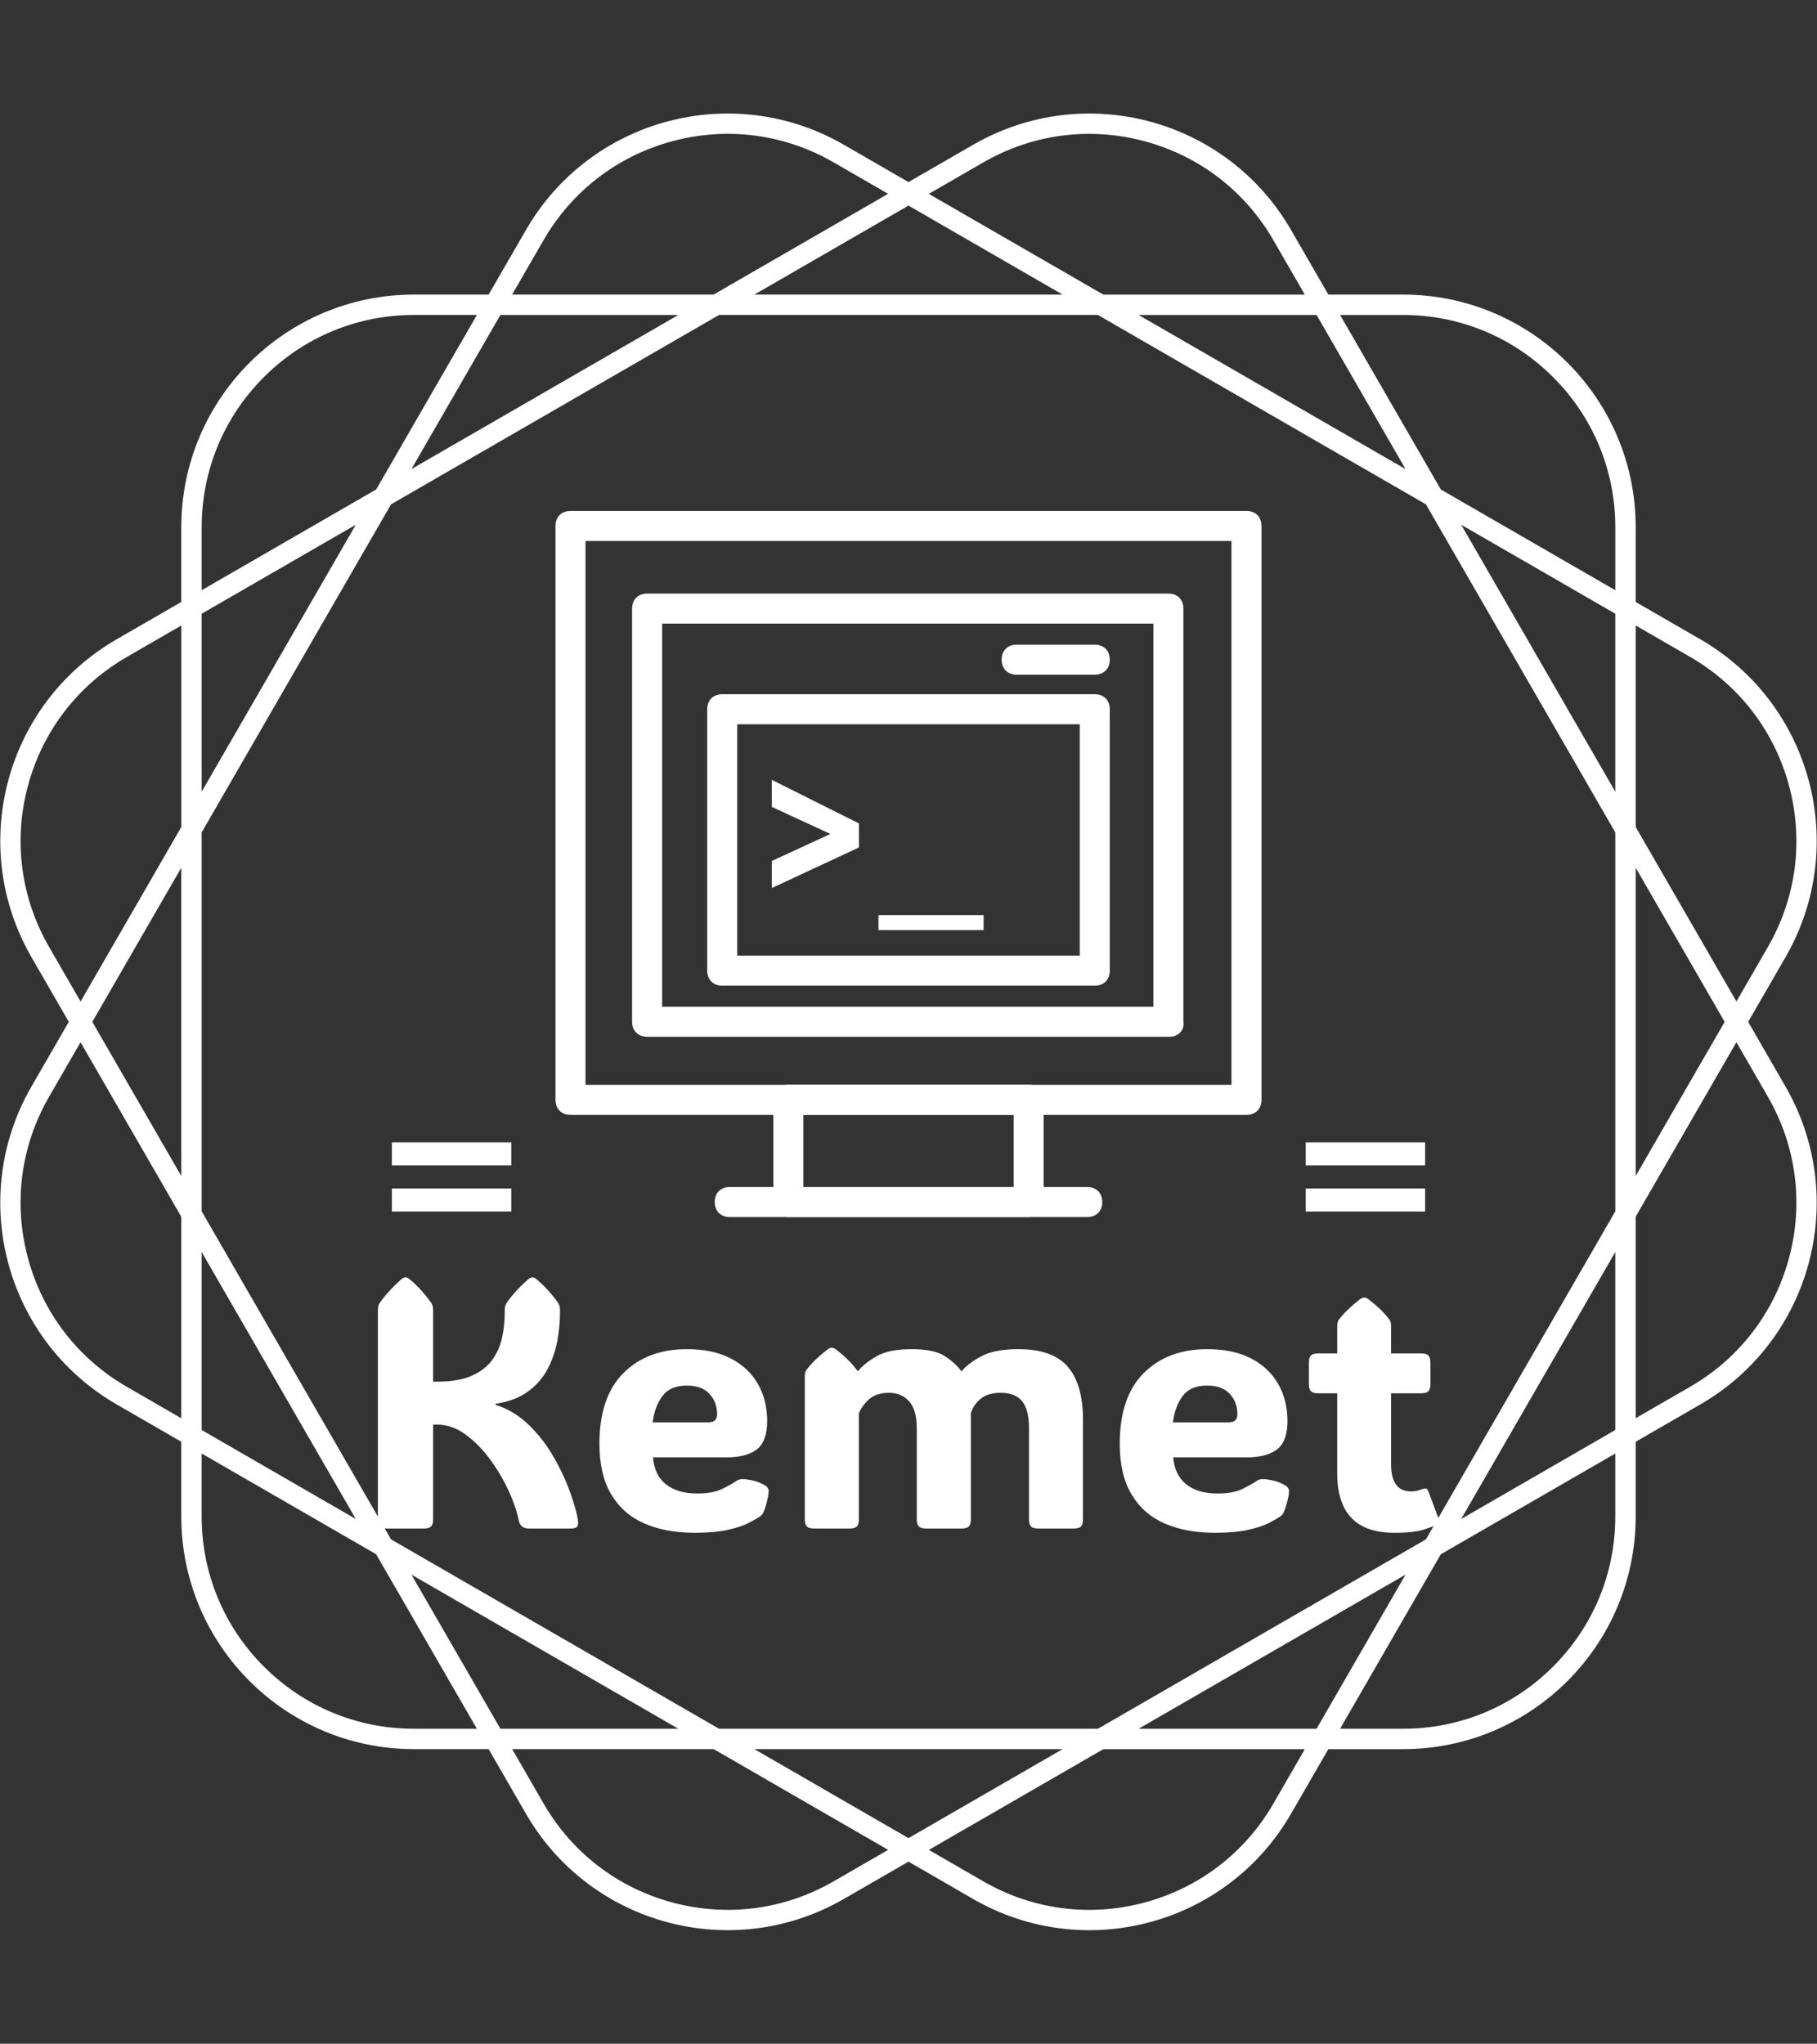 <svg xmlns="http://www.w3.org/2000/svg" version="1.1" xmlns:xlink="http://www.w3.org/1999/xlink" xmlns:svgjs="http://svgjs.dev/svgjs" width="1500" height="1687" viewBox="0 0 1500 1687"><rect x="0" y="0" width="1500" height="1687" fill="#333333" stroke="none"/><g transform="matrix(1,0,0,1,0,0)"><svg viewBox="0 0 320 360" data-background-color="#0073f7" preserveAspectRatio="xMidYMid meet" height="1687" width="1500" xmlns="http://www.w3.org/2000/svg" xmlns:xlink="http://www.w3.org/1999/xlink"><g id="tight-bounds" transform="matrix(1,0,0,1,-0,0)"><svg viewBox="0 0 320 360" height="360" width="320"><g><svg></svg></g><g><svg viewBox="0 0 320 360" height="360" width="320"><g><path transform="translate(-32.153,-12.153) scale(3.843,3.843)" d="M88.492 50l1.711-2.963c2.946-5.102 1.198-11.626-3.904-14.572l-2.963-1.711v-3.422c0-5.891-4.776-10.667-10.667-10.667h-3.422l-1.711-2.963c-2.946-5.102-9.47-6.85-14.572-3.904l-2.964 1.71-2.963-1.711c-5.102-2.945-11.626-1.197-14.572 3.905l-1.711 2.963h-3.422c-5.891 0-10.667 4.776-10.667 10.667v3.422l-2.963 1.711c-5.102 2.946-6.85 9.47-3.904 14.572l1.71 2.963-1.711 2.963c-2.945 5.102-1.197 11.626 3.905 14.572l2.963 1.711v3.422c0 5.891 4.776 10.667 10.667 10.667h3.422l1.711 2.963c2.946 5.102 9.47 6.85 14.572 3.904l2.963-1.71 2.963 1.711c5.102 2.946 11.626 1.198 14.572-3.904l1.711-2.963h3.422c5.891 0 10.667-4.776 10.667-10.667v-3.422l2.963-1.711c5.102-2.946 6.85-9.47 3.904-14.572zM85.832 33.273c2.252 1.3 3.862 3.399 4.535 5.91 0.673 2.511 0.328 5.135-0.972 7.386l-1.441 2.497-4.618-7.999v-9.236zM73.72 73.72l-15.038 8.682h-17.364l-15.038-8.682-8.682-15.038v-17.364l8.682-15.038 15.038-8.682h17.364l15.038 8.682 8.682 15.038v17.364zM82.401 60.549v8.158l-7.065 4.079zM72.786 75.336l-4.079 7.065h-8.158zM57.065 83.335l-7.065 4.079-7.065-4.079zM39.451 82.401h-8.158l-4.079-7.065zM24.664 72.786l-7.065-4.079v-8.158zM16.665 57.065l-4.079-7.065 4.079-7.065zM17.599 39.451v-8.158l7.065-4.079zM27.214 24.664l4.079-7.065h8.158zM42.935 16.665l7.065-4.079 7.065 4.079zM60.549 17.599h8.158l4.079 7.065zM75.336 27.214l7.065 4.079v8.158zM83.335 42.935l4.079 7.065-4.079 7.065zM72.668 17.599c2.6 0 5.044 1.012 6.883 2.851 1.838 1.838 2.851 4.283 2.851 6.883v2.883l-7.999-4.618-4.618-7.999zM53.43 10.606c2.252-1.3 4.875-1.645 7.386-0.972 2.511 0.673 4.61 2.284 5.91 4.535l1.441 2.497h-9.236l-7.999-4.618zM33.273 14.168c1.3-2.252 3.399-3.862 5.91-4.535 2.511-0.673 5.135-0.328 7.386 0.972l2.497 1.441-7.999 4.618h-9.236zM17.599 27.332c0-2.6 1.012-5.044 2.851-6.883 1.838-1.838 4.283-2.851 6.883-2.851h2.883l-4.618 7.999-7.999 4.618zM10.606 46.57c-1.3-2.252-1.645-4.875-0.972-7.386 0.673-2.511 2.284-4.61 4.535-5.91l2.497-1.441v9.236l-4.618 7.999zM14.168 66.727c-2.252-1.3-3.862-3.399-4.535-5.91-0.673-2.511-0.328-5.135 0.972-7.386l1.441-2.497 4.618 7.999v9.236zM27.332 82.401c-2.6 0-5.044-1.012-6.883-2.851-1.838-1.838-2.851-4.283-2.851-6.883v-2.883l7.999 4.618 4.618 7.999zM46.57 89.394c-2.252 1.3-4.875 1.645-7.386 0.972-2.511-0.673-4.61-2.284-5.91-4.535l-1.441-2.497h9.236l7.999 4.618zM66.727 85.832c-1.3 2.252-3.399 3.862-5.91 4.535-2.511 0.673-5.135 0.328-7.386-0.972l-2.497-1.441 7.999-4.618h9.236zM82.401 72.668c0 2.6-1.012 5.044-2.851 6.883-1.838 1.838-4.283 2.851-6.883 2.851h-2.883l4.618-7.999 7.999-4.618zM90.367 60.816c-0.673 2.511-2.284 4.61-4.535 5.91l-2.497 1.441v-9.236l4.618-7.999 1.441 2.497c1.3 2.253 1.646 4.876 0.973 7.387z" fill="#ffffff" fill-rule="nonzero" stroke="none" stroke-width="1" stroke-linecap="butt" stroke-linejoin="miter" stroke-miterlimit="10" stroke-dasharray="" stroke-dashoffset="0" font-family="none" font-weight="none" font-size="none" text-anchor="none" style="mix-blend-mode: normal" data-fill-palette-color="tertiary"></path></g><g transform="matrix(1,0,0,1,66.527,90)"><svg viewBox="0 0 186.945 180" height="180" width="186.945"><g><svg viewBox="0 0 192 184.867" height="180" width="186.945"><g transform="matrix(1,0,0,1,0,138.651)"><svg viewBox="0 0 192 46.216" height="46.216" width="192"><g id="textblocktransform"><svg viewBox="0 0 192 46.216" height="46.216" width="192" id="textblock"><g><svg viewBox="0 0 192 46.216" height="46.216" width="192"><g transform="matrix(1,0,0,1,0,0)"><svg width="192" viewBox="3.91 -35.86 151.516 36.47" height="46.216" data-palette-color="#ffffff"><path d="M11.79-14.84L11.79-1.29Q11.79-0.56 11.49-0.28 11.18 0 10.45 0L10.45 0 5.25 0Q4.52 0 4.21-0.28 3.91-0.56 3.91-1.29L3.91-1.29 3.91-31.1Q3.91-31.81 4.15-32.18L4.15-32.18Q5.25-33.79 7.23-35.57L7.23-35.57Q7.59-35.86 7.86-35.86L7.86-35.86Q8.15-35.86 8.47-35.57L8.47-35.57Q9.55-34.64 10.28-33.8 11.01-32.96 11.55-32.18L11.55-32.18Q11.79-31.79 11.79-31.1L11.79-31.1 11.79-20.97 12.35-20.97Q15.41-20.97 17.31-21.81 19.21-22.66 20.24-24.08 21.26-25.51 21.64-27.27 22.02-29.03 22.02-30.86L22.02-30.86 22.02-31.1Q22.02-31.81 22.27-32.18L22.27-32.18Q23.36-33.79 25.34-35.57L25.34-35.57Q25.71-35.86 25.98-35.86L25.98-35.86Q26.27-35.86 26.59-35.57L26.59-35.57Q27.66-34.64 28.39-33.8 29.13-32.96 29.66-32.18L29.66-32.18Q29.91-31.79 29.91-31.1L29.91-31.1 29.91-30.86Q29.91-28.88 29.52-26.77 29.13-24.66 28.14-22.78 27.15-20.9 25.35-19.57 23.56-18.24 20.73-17.82L20.73-17.82 20.73-17.65Q23.27-16.85 25.26-14.98 27.25-13.11 28.7-10.72 30.15-8.33 31.08-5.91 32.01-3.49 32.4-1.59L32.4-1.59Q32.59-0.68 32.4-0.34 32.2 0 31.47 0L31.47 0 25.49 0Q24.24 0 24.02-1.15L24.02-1.15Q23.66-3 22.6-5.33 21.53-7.67 19.95-9.84 18.36-12.01 16.42-13.43 14.48-14.84 12.35-14.84L12.35-14.84 11.79-14.84ZM49.14 0.61L49.14 0.61Q45.02 0.61 41.97-0.72 38.91-2.05 37.23-4.86 35.54-7.67 35.54-12.11L35.54-12.11Q35.54-18.77 38.96-22.19 42.38-25.61 48.04-25.61L48.04-25.61Q51.73-25.61 54.28-24.29 56.83-22.97 58.16-20.65 59.49-18.33 59.49-15.36L59.49-15.36Q59.49-12.45 58.01-11.3 56.52-10.16 53.66-10.16L53.66-10.16 43.19-10.16Q43.38-7.64 45.03-6.32 46.68-5 49.51-5L49.51-5Q51.76-5 53.11-5.68 54.47-6.35 55-6.74L55-6.74Q55.47-7.08 56.05-7.06L56.05-7.06Q56.52-7.06 57.38-6.87 58.25-6.69 59.1-6.2L59.1-6.2Q59.71-5.88 59.71-5.32L59.71-5.32Q59.71-5 59.59-4.42L59.59-4.42Q59.52-4.08 59.35-3.43 59.18-2.78 58.91-2.22L58.91-2.22Q58.76-1.95 58.44-1.71L58.44-1.71Q57.96-1.37 56.87-0.81 55.78-0.24 53.9 0.18 52.02 0.61 49.14 0.61ZM43.14-15.16L43.14-15.16 51.1-15.16Q52.34-15.16 52.34-16.31L52.34-16.31Q52.34-18.04 51.25-19.23 50.17-20.41 48-20.41L48-20.41Q45.63-20.41 44.52-18.9 43.41-17.38 43.14-15.16ZM87.23-22.44L87.23-22.44Q88.13-23.54 90.02-24.57 91.91-25.61 95.36-25.61L95.36-25.61Q100.24-25.61 102.41-23.1 104.58-20.58 104.58-15.55L104.58-15.55 104.58-1.29Q104.58-0.56 104.28-0.28 103.97 0 103.24 0L103.24 0 98.21 0Q97.48 0 97.18-0.28 96.87-0.56 96.87-1.29L96.87-1.29 96.87-14.28Q96.87-17.02 95.87-18.2 94.87-19.38 92.87-19.38L92.87-19.38Q91.08-19.38 90.05-18.59 89.01-17.8 88.57-16.46L88.57-16.46 88.57-1.29Q88.57-0.56 88.26-0.28 87.96 0 87.23 0L87.23 0 82.2 0Q81.46 0 81.16-0.28 80.85-0.56 80.85-1.29L80.85-1.29 80.85-14.28Q80.85-16.94 79.76-18.16 78.66-19.38 76.87-19.38L76.87-19.38Q75.19-19.38 74.16-18.55 73.14-17.72 72.58-16.46L72.58-16.46 72.58-1.29Q72.58-0.56 72.27-0.28 71.97 0 71.24 0L71.24 0 66.21 0Q65.47 0 65.17-0.28 64.86-0.56 64.86-1.29L64.86-1.29 64.86-21.75Q64.86-22.34 65.11-22.66L65.11-22.66Q65.62-23.34 66.34-24.05 67.06-24.76 68.11-25.56L68.11-25.56Q68.43-25.81 68.72-25.81L68.72-25.81Q68.99-25.81 69.33-25.56L69.33-25.56Q70.36-24.76 71.09-24.02 71.82-23.29 72.38-22.51L72.38-22.51 72.5-22.51Q73.33-23.56 75.09-24.58 76.85-25.61 80.12-25.61L80.12-25.61Q83.25-25.61 84.76-24.67 86.27-23.73 87.23-22.44ZM123.43 0.61L123.43 0.61Q119.3 0.61 116.25-0.72 113.2-2.05 111.52-4.86 109.83-7.67 109.83-12.11L109.83-12.11Q109.83-18.77 113.25-22.19 116.67-25.61 122.33-25.61L122.33-25.61Q126.02-25.61 128.57-24.29 131.12-22.97 132.45-20.65 133.78-18.33 133.78-15.36L133.78-15.36Q133.78-12.45 132.29-11.3 130.8-10.16 127.95-10.16L127.95-10.16 117.47-10.16Q117.67-7.64 119.32-6.32 120.96-5 123.8-5L123.8-5Q126.04-5 127.4-5.68 128.75-6.35 129.29-6.74L129.29-6.74Q129.75-7.08 130.34-7.06L130.34-7.06Q130.8-7.06 131.67-6.87 132.54-6.69 133.39-6.2L133.39-6.2Q134-5.88 134-5.32L134-5.32Q134-5 133.88-4.42L133.88-4.42Q133.81-4.08 133.64-3.43 133.46-2.78 133.2-2.22L133.2-2.22Q133.05-1.95 132.73-1.71L132.73-1.71Q132.24-1.37 131.16-0.81 130.07-0.24 128.19 0.18 126.31 0.61 123.43 0.61ZM117.42-15.16L117.42-15.16 125.38-15.16Q126.63-15.16 126.63-16.31L126.63-16.31Q126.63-18.04 125.54-19.23 124.46-20.41 122.28-20.41L122.28-20.41Q119.91-20.41 118.8-18.9 117.69-17.38 117.42-15.16ZM149.04 0.61L149.04 0.61Q140.88 0.61 140.88-7.86L140.88-7.86 140.88-19.31 138.12-19.31Q137.39-19.31 137.11-19.62 136.83-19.92 136.83-20.65L136.83-20.65 136.83-23.66Q136.83-24.39 137.11-24.69 137.39-25 138.12-25L138.12-25 140.88-25 140.88-28.93Q140.88-29.52 141.13-29.83L141.13-29.83Q142.15-31.18 144.13-32.74L144.13-32.74Q144.47-32.98 144.74-32.98L144.74-32.98Q145.03-32.98 145.33-32.74L145.33-32.74Q146.38-31.93 147.1-31.23 147.82-30.52 148.33-29.83L148.33-29.83Q148.57-29.52 148.57-28.93L148.57-28.93 148.57-25 152.9-25Q153.63-25 153.91-24.69 154.19-24.39 154.19-23.66L154.19-23.66 154.19-20.65Q154.19-19.92 153.91-19.62 153.63-19.31 152.9-19.31L152.9-19.31 148.57-19.31 148.57-9.2Q148.57-5.3 151.41-5.3L151.41-5.3Q151.85-5.3 152.21-5.38 152.58-5.47 152.85-5.57L152.85-5.57Q153.36-5.76 153.57-5.71 153.77-5.66 153.95-5.18L153.95-5.18 155.36-1.39Q155.58-0.78 155.07-0.51L155.07-0.51Q154.7-0.34 153.3 0.13 151.89 0.61 149.04 0.61Z" opacity="1" transform="matrix(1,0,0,1,0,0)" fill="#ffffff" class="wordmark-text-0" data-fill-palette-color="primary" id="text-0"></path></svg></g></svg></g></svg></g></svg></g><g transform="matrix(1,0,0,1,24.13,0)"><svg viewBox="0 0 143.741 127.741" height="127.741" width="143.741"><g><svg xmlns="http://www.w3.org/2000/svg" xmlns:xlink="http://www.w3.org/1999/xlink" version="1.1" x="8" y="0" viewBox="0.5 0.5 47 47" enable-background="new 0 0 48 48" xml:space="preserve" height="127.741" width="127.741" class="icon-icon-0" data-fill-palette-color="accent" id="icon-0"><g fill="#ffffff" data-fill-palette-color="accent"><g fill="#ffffff" data-fill-palette-color="accent"><g fill="#ffffff" data-fill-palette-color="accent"><path fill="#ffffff" d="M41.4 35.5H6.6c-0.6 0-1-0.4-1-1V7c0-0.6 0.4-1 1-1h34.7c0.6 0 1 0.4 1 1v27.5C42.4 35.1 41.9 35.5 41.4 35.5zM7.6 33.5h32.7V8H7.6V33.5z" data-fill-palette-color="accent"></path><path fill="#ffffff" d="M36.4 32.1H11.6c-0.6 0-1-0.4-1-1V13.7c0-0.6 0.4-1 1-1h24.8c0.6 0 1 0.4 1 1v17.4C37.4 31.7 37 32.1 36.4 32.1zM12.6 30.1h22.8V14.7H12.6V30.1z" data-fill-palette-color="accent"></path><path fill="#ffffff" d="M36.4 11.4h-5.2c-0.6 0-1-0.4-1-1 0-0.6 0.4-1 1-1h5.2c0.6 0 1 0.4 1 1C37.4 11 37 11.4 36.4 11.4z" data-fill-palette-color="accent"></path></g><path fill="#ffffff" d="M46.5 40.7h-45c-0.6 0-1-0.4-1-1V1.5c0-0.6 0.4-1 1-1h45c0.6 0 1 0.4 1 1v38.2C47.5 40.3 47.1 40.7 46.5 40.7zM2.5 38.7h43V2.5h-43V38.7z" data-fill-palette-color="accent"></path><path fill="#ffffff" d="M32 47.5H16c-0.6 0-1-0.4-1-1v-6.8c0-0.6 0.4-1 1-1h16c0.6 0 1 0.4 1 1v6.8C33 47.1 32.5 47.5 32 47.5zM17 45.5h14v-4.8H17V45.5z" data-fill-palette-color="accent"></path><path fill="#ffffff" d="M35.9 47.5H12.1c-0.6 0-1-0.4-1-1 0-0.6 0.4-1 1-1h23.8c0.6 0 1 0.4 1 1C36.9 47.1 36.5 47.5 35.9 47.5z" data-fill-palette-color="accent"></path></g><g fill="#ffffff" data-fill-palette-color="accent"><path fill="#ffffff" d="M20.7 21.3v1.6l-5.8 2.7v-1.8l3.9-1.8-3.9-1.8v-1.8L20.7 21.3z" data-fill-palette-color="accent"></path><path fill="#ffffff" d="M22 28.4v-1h7v1H22z" data-fill-palette-color="accent"></path></g></g></svg></g></svg></g><g><rect width="21.602" height="4.168" y="122.573" x="167.87" fill="#ffffff" data-fill-palette-color="accent"></rect><rect width="21.602" height="4.168" y="122.573" x="2.527" fill="#ffffff" data-fill-palette-color="accent"></rect><rect width="21.602" height="4.168" y="114.237" x="167.87" fill="#ffffff" data-fill-palette-color="accent"></rect><rect width="21.602" height="4.168" y="114.237" x="2.527" fill="#ffffff" data-fill-palette-color="accent"></rect></g></svg></g></svg></g></svg></g><defs></defs></svg><rect width="320" height="360" fill="none" stroke="none" visibility="hidden"></rect></g></svg></g></svg>
